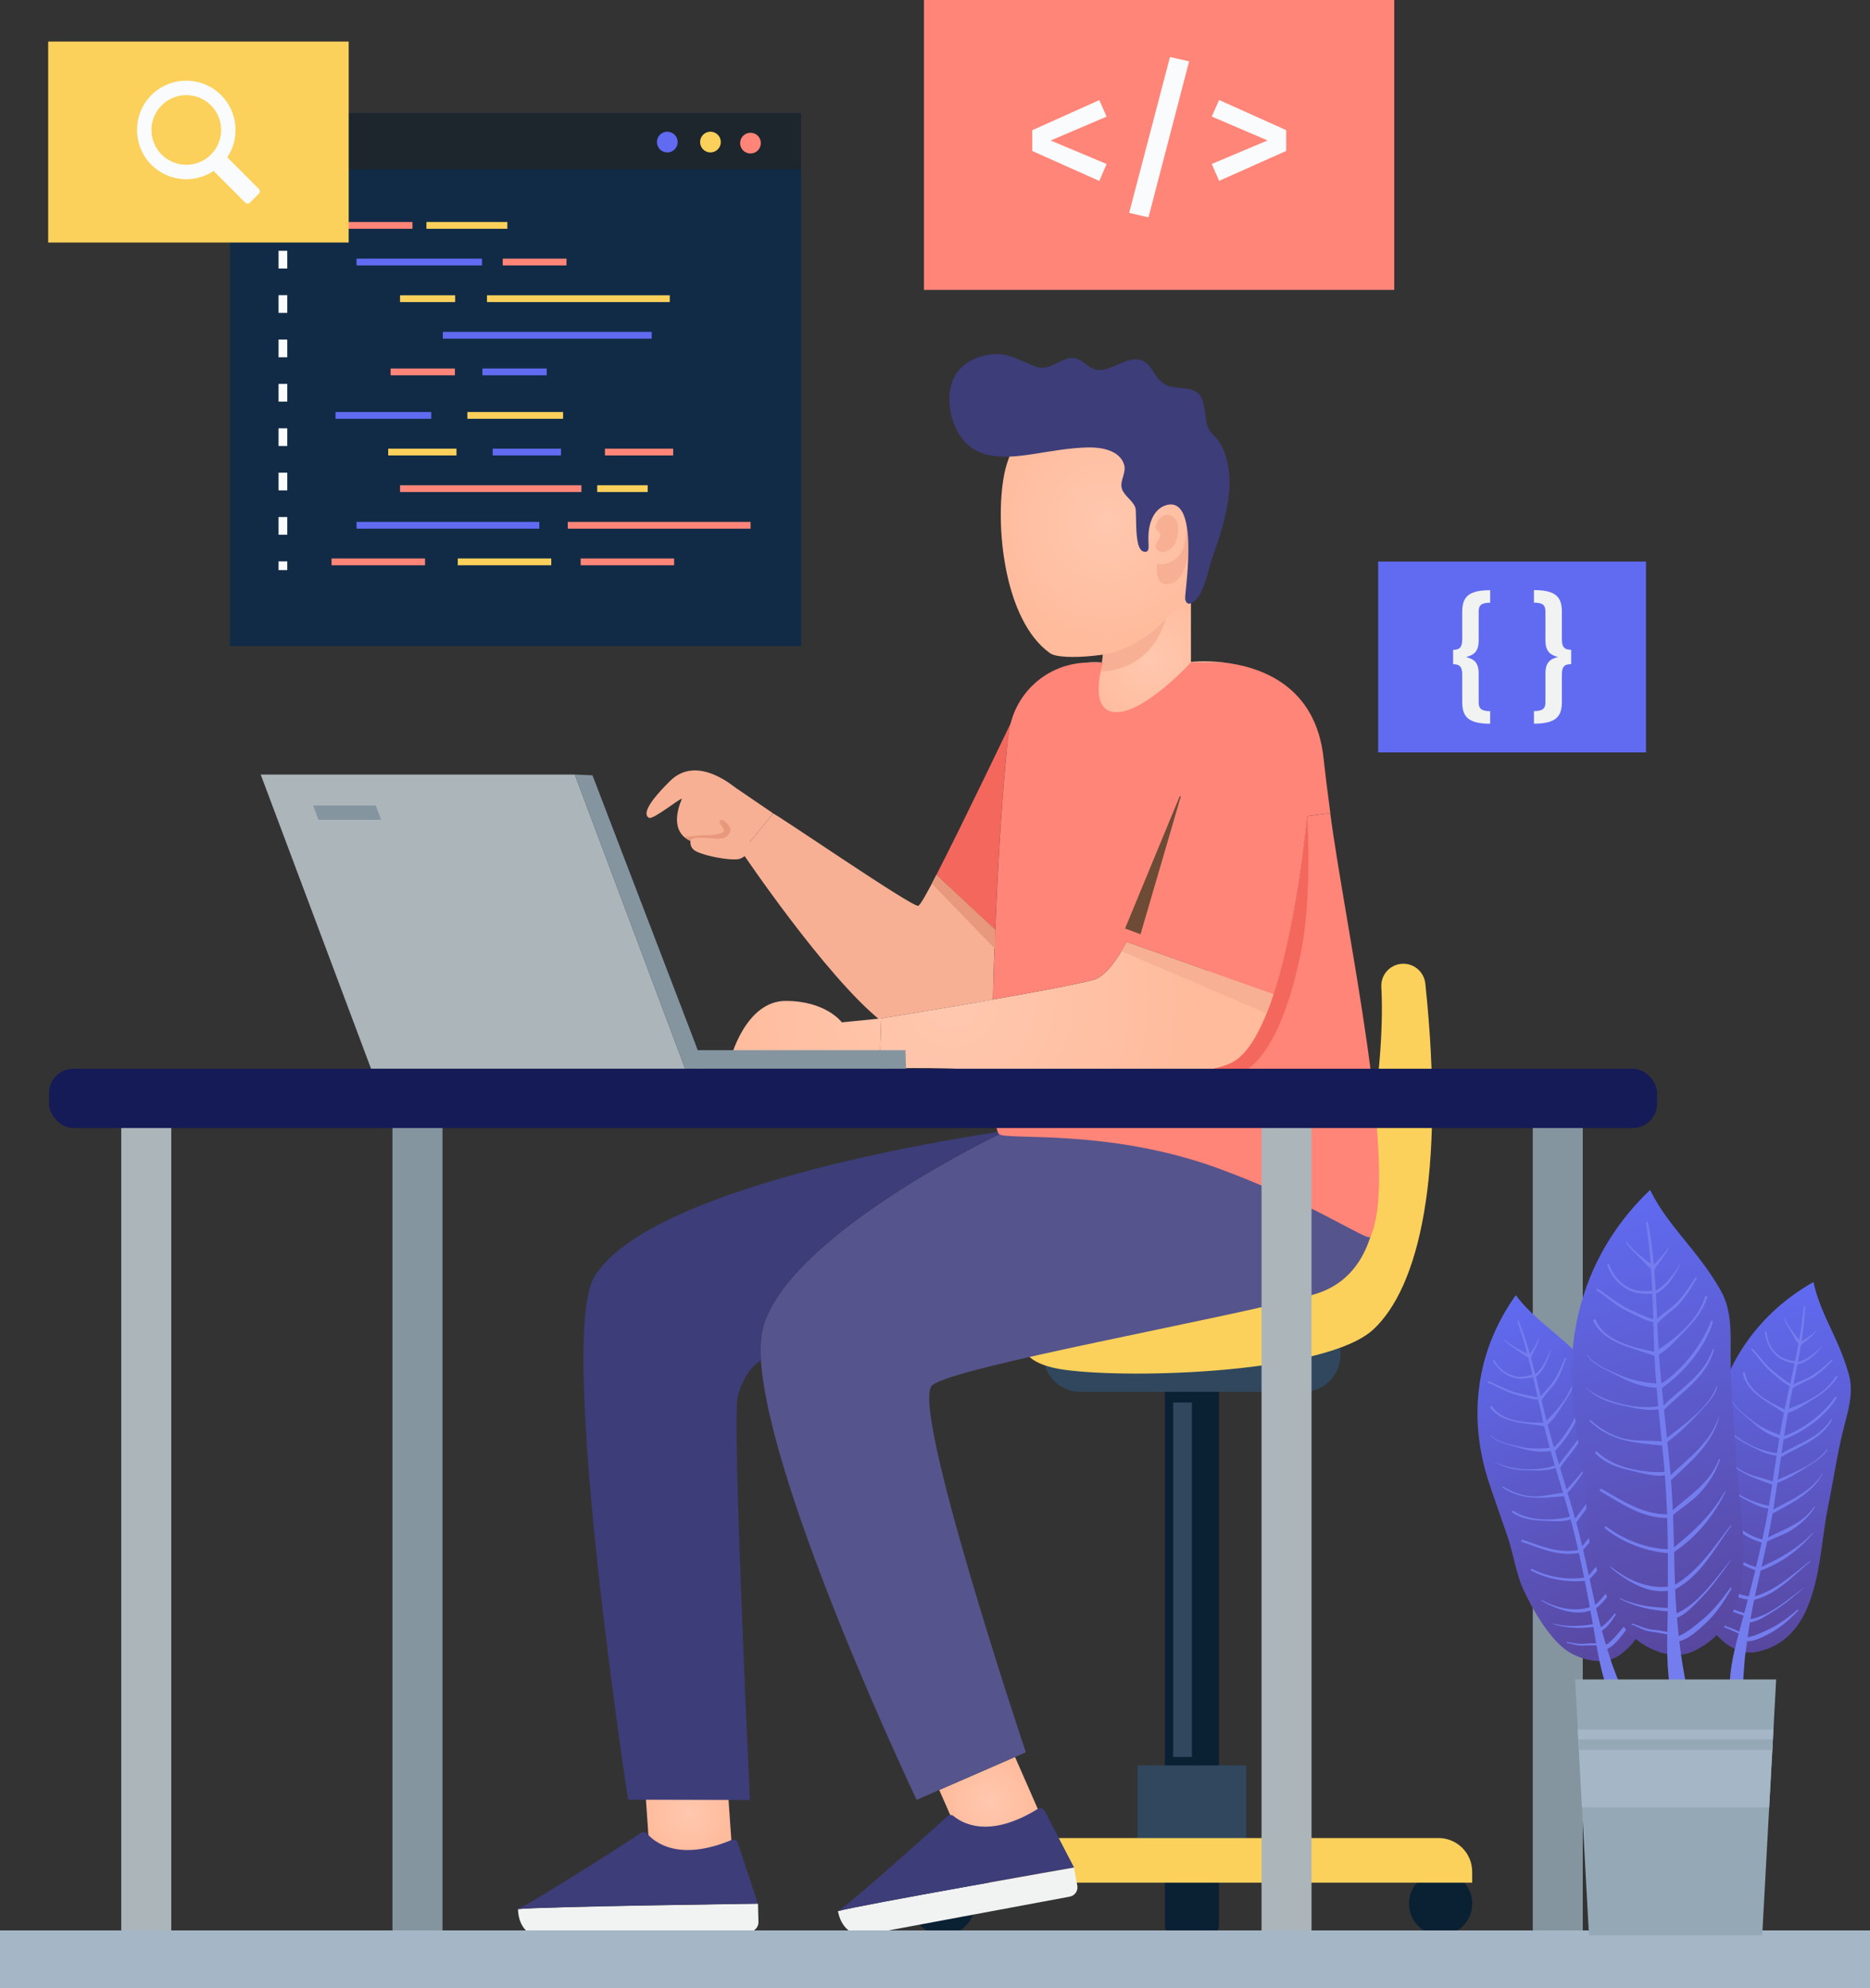 <?xml version="1.0" encoding="UTF-8"?>
<svg xmlns="http://www.w3.org/2000/svg" xmlns:xlink="http://www.w3.org/1999/xlink" viewBox="0 0 319.41 339.62">
  <rect x="0" y="0" width="319.41" height="339.62" fill="#333333" stroke="none"/>
  <defs>
    <style>
      .cls-1 {
        fill: url(#linear-gradient-2);
      }

      .cls-2 {
        fill: #0a2033;
      }

      .cls-3 {
        fill: #141b56;
      }

      .cls-4 {
        fill: #fbd15b;
      }

      .cls-5 {
        fill: #6d4b35;
      }

      .cls-5, .cls-6 {
        mix-blend-mode: screen;
      }

      .cls-7 {
        fill: #a5b7c6;
      }

      .cls-8 {
        fill: #30475e;
      }

      .cls-9 {
        fill: url(#radial-gradient-5);
      }

      .cls-10 {
        fill: url(#radial-gradient-4);
      }

      .cls-11 {
        isolation: isolate;
      }

      .cls-12 {
        fill: #56548c;
      }

      .cls-13 {
        fill: #ff8578;
      }

      .cls-14 {
        fill: #8495a0;
      }

      .cls-15 {
        fill: url(#radial-gradient-6);
      }

      .cls-16 {
        fill: #f9fbfc;
      }

      .cls-17 {
        fill: url(#radial-gradient);
      }

      .cls-18 {
        fill: #3d3d7a;
      }

      .cls-19 {
        fill: #95a8b5;
      }

      .cls-20 {
        fill: #747ded;
      }

      .cls-21 {
        fill: #f4675d;
      }

      .cls-22 {
        fill: #f1f2f2;
      }

      .cls-23 {
        fill: url(#radial-gradient-2);
      }

      .cls-24 {
        fill: #606bf1;
      }

      .cls-25 {
        fill: url(#radial-gradient-3);
      }

      .cls-26 {
        fill: #f7b094;
      }

      .cls-27 {
        fill: #e8987c;
      }

      .cls-28 {
        fill: #1d262d;
      }

      .cls-29 {
        fill: url(#linear-gradient-3);
      }

      .cls-30 {
        fill: #abb5ba;
      }

      .cls-31 {
        fill: url(#linear-gradient);
      }

      .cls-32 {
        fill: #112b46;
      }
    </style>
    <radialGradient id="radial-gradient" cx="196.57" cy="112.6" fx="196.57" fy="112.6" r="12.93" gradientUnits="userSpaceOnUse">
      <stop offset="0" stop-color="#ffc8af"/>
      <stop offset="1" stop-color="#ffbb9c"/>
    </radialGradient>
    <radialGradient id="radial-gradient-2" cx="197.1" cy="102.3" fx="197.1" fy="102.3" r="20.38" gradientTransform="translate(-25.13 30.69) rotate(-12.15)" xlink:href="#radial-gradient"/>
    <radialGradient id="radial-gradient-3" cx="169.01" cy="307.77" fx="169.01" fy="307.77" r="8.13" xlink:href="#radial-gradient"/>
    <radialGradient id="radial-gradient-4" cx="117.55" cy="309.81" fx="117.55" fy="309.81" r="7.4" xlink:href="#radial-gradient"/>
    <radialGradient id="radial-gradient-5" cx="162.61" cy="170.92" fx="162.61" fy="170.92" r="41.44" xlink:href="#radial-gradient"/>
    <radialGradient id="radial-gradient-6" cx="162.61" cy="170.92" fx="162.61" fy="170.92" r="41.44" xlink:href="#radial-gradient"/>
    <linearGradient id="linear-gradient" x1="395.17" y1="51.73" x2="355.83" y2="101.32" gradientTransform="translate(-38.81 424.07) rotate(-38.43)" gradientUnits="userSpaceOnUse">
      <stop offset="0" stop-color="#606bf1"/>
      <stop offset="1" stop-color="#58479f"/>
    </linearGradient>
    <linearGradient id="linear-gradient-2" x1="477.39" y1="-45.36" x2="438.06" y2="4.23" gradientTransform="translate(79.44 671.29) rotate(-63.39)" xlink:href="#linear-gradient"/>
    <linearGradient id="linear-gradient-3" x1="446.89" y1="-15.26" x2="398.21" y2="46.11" gradientTransform="translate(14.37 569.67) rotate(-52.61)" xlink:href="#linear-gradient"/>
  </defs>
  <g class="cls-11">
    <g id="OBJECTS">
      <g>
        <g>
          <rect class="cls-32" x="39.28" y="19.34" width="97.55" height="91.05"/>
          <g class="cls-6">
            <rect class="cls-28" x="39.28" y="19.34" width="97.55" height="9.63"/>
          </g>
          <g>
            <path class="cls-24" d="M115.75,24.27c0,.97-.79,1.77-1.77,1.77s-1.77-.79-1.77-1.77,.79-1.77,1.77-1.77,1.77,.79,1.77,1.77Z"/>
            <path class="cls-4" d="M123.12,24.27c0,.97-.79,1.77-1.77,1.77s-1.77-.79-1.77-1.77,.79-1.77,1.77-1.77,1.77,.79,1.77,1.77Z"/>
            <path class="cls-13" d="M129.96,24.45c0,.97-.79,1.77-1.77,1.77s-1.77-.79-1.77-1.77,.79-1.77,1.77-1.77,1.77,.79,1.77,1.77Z"/>
          </g>
          <g>
            <g>
              <rect class="cls-13" x="56.63" y="37.92" width="13.82" height="1.16"/>
              <rect class="cls-4" x="72.84" y="37.92" width="13.82" height="1.16"/>
              <rect class="cls-24" x="60.9" y="44.18" width="21.43" height="1.16"/>
              <rect class="cls-13" x="85.87" y="44.18" width="10.89" height="1.16"/>
              <rect class="cls-4" x="68.33" y="50.44" width="9.41" height="1.16"/>
              <rect class="cls-4" x="83.18" y="50.44" width="31.22" height="1.16"/>
              <rect class="cls-24" x="75.64" y="56.69" width="35.68" height="1.16"/>
              <rect class="cls-13" x="66.72" y="62.95" width="10.98" height="1.16"/>
              <rect class="cls-24" x="82.4" y="62.95" width="10.98" height="1.16"/>
            </g>
            <g>
              <rect class="cls-13" x="56.63" y="95.4" width="15.97" height="1.16"/>
              <rect class="cls-4" x="78.19" y="95.4" width="15.97" height="1.16"/>
              <rect class="cls-13" x="99.18" y="95.4" width="15.97" height="1.16"/>
              <rect class="cls-24" x="60.9" y="89.15" width="31.22" height="1.16"/>
              <rect class="cls-13" x="96.98" y="89.15" width="31.22" height="1.16"/>
              <rect class="cls-13" x="68.33" y="82.89" width="30.98" height="1.16"/>
              <rect class="cls-4" x="102.01" y="82.89" width="8.62" height="1.16"/>
              <rect class="cls-4" x="66.31" y="76.64" width="11.66" height="1.16"/>
              <rect class="cls-24" x="84.16" y="76.64" width="11.66" height="1.16"/>
              <rect class="cls-13" x="103.33" y="76.64" width="11.66" height="1.16"/>
              <rect class="cls-4" x="79.83" y="70.38" width="16.35" height="1.16"/>
              <rect class="cls-24" x="57.31" y="70.38" width="16.35" height="1.16"/>
            </g>
          </g>
          <g>
            <rect class="cls-16" x="47.58" y="36.81" width="1.49" height="1.49"/>
            <path class="cls-16" d="M49.07,91.35h-1.49v-3.03h1.49v3.03Zm0-7.58h-1.49v-3.03h1.49v3.03Zm0-7.58h-1.49v-3.03h1.49v3.03Zm0-7.58h-1.49v-3.03h1.49v3.03Zm0-7.58h-1.49v-3.03h1.49v3.03Zm0-7.58h-1.49v-3.03h1.49v3.03Zm0-7.58h-1.49v-3.03h1.49v3.03Z"/>
            <rect class="cls-16" x="47.58" y="95.9" width="1.49" height="1.49"/>
          </g>
        </g>
        <g>
          <rect class="cls-13" x="157.82" width="80.33" height="49.52"/>
          <g>
            <path class="cls-16" d="M189.02,19.92l-9.56,4.08,9.56,4.02-1.25,2.89-11.46-5.12v-3.54l11.46-5.15,1.25,2.83Z"/>
            <path class="cls-16" d="M203.11,10.48l-6.94,26.65-3.3-.77,6.97-26.62,3.27,.74Z"/>
            <path class="cls-16" d="M219.69,22.24v3.54l-11.46,5.12-1.25-2.89,9.53-4.02-9.53-4.08,1.25-2.83,11.46,5.15Z"/>
          </g>
        </g>
        <g>
          <rect class="cls-24" x="235.4" y="95.93" width="45.75" height="32.6"/>
          <g>
            <path class="cls-22" d="M254.53,102.96c-1.47,0-1.96,.4-1.96,1.5v4.91c0,1.92-.79,2.5-2.13,2.87,1.33,.35,2.13,.93,2.13,2.83v4.91c0,1.1,.51,1.5,1.96,1.5v2.15c-3.71,0-4.77-1.19-4.77-3.67v-4.65c0-1.33-.35-1.85-1.56-1.85v-2.45c1.21,0,1.56-.54,1.56-1.87v-4.65c0-2.5,1.05-3.67,4.77-3.67v2.15Z"/>
            <path class="cls-22" d="M266.78,104.48v4.65c0,1.33,.35,1.87,1.59,1.87v2.45c-1.24,0-1.59,.51-1.59,1.85v4.65c0,2.48-1.05,3.67-4.77,3.67v-2.15c1.45,0,1.96-.4,1.96-1.5v-4.91c0-1.89,.79-2.48,2.13-2.83-1.33-.37-2.13-.96-2.13-2.87v-4.91c0-1.1-.49-1.5-1.96-1.5v-2.15c3.71,0,4.77,1.17,4.77,3.67Z"/>
          </g>
        </g>
        <g>
          <rect class="cls-4" x="8.23" y="7.1" width="51.33" height="34.33"/>
          <path class="cls-16" d="M25.22,16.96c-2.45,3.07-2.41,7.55,.08,10.58,2.84,3.44,7.7,4,11.19,1.67l5.39,5.39c.23,.23,.6,.23,.82,0l1.51-1.51c.23-.23,.23-.6,0-.82l-5.39-5.39c2.18-3.27,1.83-7.74-1.05-10.63-3.51-3.51-9.37-3.27-12.56,.72Zm10.81,9.45c-2.32,2.32-6.1,2.32-8.42,0-2.32-2.32-2.32-6.1,0-8.42,2.32-2.32,6.1-2.32,8.42,0,2.32,2.32,2.32,6.1,0,8.42Z"/>
        </g>
        <g>
          <g>
            <path class="cls-17" d="M208.87,113.15c-.11,1.13-1.66,12.97-13.84,12.97-12.78,0-10.64-12.65-10.64-12.65l-.02-.08c1.25-.26,2.59-.35,4.01-.19v-5.99l14.51-8.12h.53v13.98s2.3-.27,5.45,.08Z"/>
            <g>
              <path class="cls-23" d="M201.83,72.34c2.06,2.09,3.61,4.79,4.36,8.08,1.39,6.15,.08,12.65-1.7,18.57-.3,1.01-.65,2.04-1.28,2.89-.45,.61-1.02,1.11-1.59,1.61-2.58,2.25-5.16,4.5-7.74,6.75-1.75,1.53-12.49,2.8-14.54,1.33-7.9-5.65-9.42-22.02-7.84-30.39,2.62-13.88,20.47-18.85,30.32-8.85Z"/>
              <path class="cls-26" d="M197.39,90.11c.11-1.34,1.48-2.8,2.86-1.93,1.43,.9,1.09,3.27,.5,4.58-.46,1.02-2.02,2.15-3.07,1.19-.88-.8,.49-1.74,.53-2.47,.04-.66-1.27-1.13-.73-1.83"/>
              <path class="cls-26" d="M197.64,96.29c1.44,.43,3.88-.67,4.5-2.67,.62-2.01,.55-4.3,.55-4.3,0,0,.73,1.82,.35,4.74s-1.4,5.7-3.69,5.74c-2.29,.04-1.71-3.51-1.71-3.51Z"/>
              <path class="cls-18" d="M195.88,94.21s-.1,.04-.16,.05c-.89,.12-1.25-.95-1.38-1.63-.31-1.58-.26-3.17-.32-4.77-.01-.4,.02-.9-.14-1.27-.5-1.15-1.84-1.89-2.24-3.08-.47-1.38,.86-2.75,.33-4.26-.81-2.31-3.78-2.84-5.93-2.82-3.22,.04-6.36,.64-9.54,1.13-3.35,.52-7.64,1.01-10.6-1.11-3.56-2.56-5.05-9.22-2.39-12.87,1.45-1.99,4.2-3.05,6.61-3.1,2.55-.06,4.71,1.46,7.05,2.23,1.87,.61,3.67-1.17,5.41-1.52,2.19-.44,3.12,1.95,5.06,2.02,1.88,.06,3.73-1.41,5.56-1.74,3.65-.67,3.44,3,5.88,4.25,1.52,.78,3.49,.31,5.03,1.1,1.17,.6,1.33,1.66,1.59,2.85,.22,1.03,.23,2.23,.57,3.21,.31,.88,1.05,1.44,1.63,2.13,.63,.75,1.04,1.64,1.36,2.58,.71,2.1,.87,4.36,.67,6.56-.33,3.69-1.51,7.32-2.74,10.79-.8,2.25-1.1,4.6-2.32,6.73-.33,.57-1.8,2.25-2.34,1-.12-.27-.1-.57-.08-.86,.16-2.32,2.32-17.29-3.34-15.49-1.19,.38-1.99,1.37-2.43,2.5-.53,1.35-.57,2.71-.5,4.14,0,.2,.02,.41,0,.61-.01,.26-.08,.53-.3,.64Z"/>
            </g>
          </g>
          <path class="cls-26" d="M188.39,111.82c6.45-1.04,10.7-6.13,10.7-6.13,0,0-1.74,8.58-11.09,9.04l.39-2.91Z"/>
          <g>
            <path class="cls-2" d="M200.6,228.8h5.97c.9,0,1.63,.73,1.63,1.63v88.53h-9.23v-88.53c0-.9,.73-1.63,1.63-1.63Z" transform="translate(407.17 547.74) rotate(180)"/>
            <path class="cls-8" d="M184.53,230.06h38.11c3.48,0,6.31,2.83,6.31,6.31v1.39h-50.74v-1.39c0-3.48,2.83-6.31,6.31-6.31Z" transform="translate(407.17 467.82) rotate(180)"/>
            <g>
              <path class="cls-2" d="M200.6,308.45h5.97c.9,0,1.63,.73,1.63,1.63v20.51h-9.23v-20.51c0-.9,.73-1.63,1.63-1.63Z" transform="translate(407.17 639.04) rotate(180)"/>
              <path class="cls-2" d="M155.71,325.19c0,2.98,2.42,5.4,5.4,5.4s5.4-2.42,5.4-5.4-2.42-5.4-5.4-5.4-5.4,2.42-5.4,5.4Z"/>
              <path class="cls-2" d="M240.67,325.19c0,2.98,2.42,5.4,5.4,5.4s5.4-2.42,5.4-5.4-2.42-5.4-5.4-5.4-5.4,2.42-5.4,5.4Z"/>
              <rect class="cls-8" x="194.3" y="301.58" width="18.56" height="16.22" transform="translate(407.17 619.37) rotate(180)"/>
              <path class="cls-4" d="M155.71,313.98h95.76v1.88c0,3.17-2.58,5.75-5.75,5.75h-84.26c-3.17,0-5.75-2.58-5.75-5.75v-1.88h0Z" transform="translate(407.17 635.59) rotate(180)"/>
            </g>
            <rect class="cls-8" x="200.38" y="239.58" width="3.2" height="60.55"/>
          </g>
          <path class="cls-4" d="M239.83,164.63c-2.21-.07-4.01,1.76-3.89,3.97,.63,10.99-1.7,37.8-11.93,46.95-12.52,11.18-47.99,9.66-47.99,9.66,0,0-5.86,7.19,5.86,8.79,11.72,1.6,44.74,.53,52.72-6.92,7.73-7.22,12.32-26.13,8.86-59.04-.2-1.89-1.74-3.35-3.64-3.41h0Z"/>
          <g>
            <polygon class="cls-25" points="173.37 300.13 177.59 309.75 164.67 315.42 160.43 305.77 173.37 300.13"/>
            <path class="cls-12" d="M234.33,193.22c-.8,1.6-58.23,.03-63.65,.53,0,0-35.15,16.78-40.2,32.48-.51,1.58-.65,3.67-.5,6.17,1.41,22.11,26.59,75.06,26.59,75.06l3.87-1.69,12.94-5.64,1.84-.8s-19.97-59.51-15.98-62.71,49.26-11.18,64.96-15.43c15.72-4.27,10.13-27.96,10.13-27.96Z"/>
            <polygon class="cls-10" points="124.1 302.6 125.11 317.05 111 317.05 109.99 302.57 124.1 302.6"/>
            <path class="cls-18" d="M170.39,193.26l-.51,.22s-58.84,8.26-68.43,24.76c-6.23,10.74,5.83,89.19,5.83,89.19l20.82,.05s-3.11-65.35-2.08-68.99c1.17-4.15,3.16-5.66,3.96-6.09-.16-2.49-.02-4.59,.5-6.17,5.05-15.71,40.2-32.48,40.2-32.48-.11-.08-.21-.26-.29-.5Z"/>
            <path class="cls-13" d="M227.22,138.89l-3.95,.54s-.96,10.64-3.31,21.28l-49.16,18.66-.67,3.56c-.21-.02-.42-.03-.61-.05,.02,.73,.02,1.45,.05,2.12,.11,4.11,.38,7.06,.81,8.24,.08,.24,.18,.42,.29,.5,1.34,1.09,18.72-1.02,37.52,5.88,16.3,5.99,25.44,12.52,25.86,11.65,5.12-10.65-4.2-52.45-6.84-72.39Z"/>
            <path class="cls-21" d="M222.09,163.27c-1.31,6.3-4.7,18.82-11.34,20.5-8.68,2.2-25.45,2.09-41.17,1.25-.03-.67-.03-1.39-.05-2.12,.19,.02,.4,.03,.61,.05l.67-3.56,49.16-18.66c2.35-10.64,3.31-21.28,3.31-21.28,0,0,0,.06,.02,.18,.1,1.65,.77,14.36-1.2,23.66Z"/>
            <path class="cls-21" d="M172.81,123.18c-.88,1.6-2.14,18.69-2.83,35.66l-10.05-9.38c4.27-8.26,12.88-26.28,12.88-26.28Z"/>
            <path class="cls-26" d="M166.79,171.24c-8.48,1.47-16.28,2.73-16.28,2.73l-.02,.42c-9.44-7.54-23.81-28.9-23.81-28.9,0,0,4.3-5.16,5.37-6.52,.16-.21,23.58,15.91,24.78,15.77,.3-.03,1.5-2.14,3.1-5.27l10.05,9.38c-.16,4.04-.29,8.07-.37,11.89-.94,.18-1.89,.34-2.83,.51Z"/>
            <path class="cls-9" d="M150.51,173.97l-.21,7h-25.56s2.54-9.99,9.46-9.99,9.59,3.66,9.59,3.66l6.73-.67Z"/>
            <path class="cls-26" d="M131.86,138.81l.19,.16c-1.07,1.36-5.37,6.52-5.37,6.52l-2.67-1.89s-2.94,1.79-6.36-.08c-3.56-1.93-1.36-6.55-1.17-7.1-.69,.19-4.96,3.65-5.63,3.28-.67-.37-1.17-1.58,3.61-6.3,4.76-4.71,11.25,1.34,11.44,1.34l5.96,4.06Z"/>
            <path class="cls-26" d="M118.22,142.72s-1.03,1.93,.8,2.77c1.83,.84,5.39,1.44,6.92,1.3s2.75-2.29,2.75-2.29l-4.63-4.35h-3.71l-2.13,2.57Z"/>
            <path class="cls-27" d="M117.94,143.66c.27-.95,2.91-.44,4.54-.4,1.2,.03,1.86-.29,2.23-1.2,.37-.92-1.37-2.37-1.72-1.92-.34,.46,.63,1.1,.66,1.71,.03,.61-1.72,.81-3.06,.81s-3.66,.35-3.66,.35l1.02,.65Z"/>
          </g>
          <path class="cls-15" d="M217.47,169.79l-25.04-8.87c-1.82,3.4-3.77,5.96-5.7,6.47-2.92,.77-9.99,2.09-17.11,3.34-.94,.18-1.89,.34-2.83,.51-8.48,1.47-16.28,2.73-16.28,2.73l-.02,.42v.27l-.19,6.31v1.6s8.5-.43,19.22,.32c15,1.07,34.35,1.71,40.76-1.31,3-1.42,5.4-6.09,7.29-11.84-.03,.02-.06,.03-.1,.05Z"/>
          <polygon class="cls-26" points="192.43 160.92 217.47 169.79 216.34 173.13 191.56 162.5 192.43 160.92"/>
          <path class="cls-13" d="M192.43,160.92c-1.82,3.4-3.77,5.96-5.7,6.47-2.92,.77-9.99,2.09-17.11,3.34,.08-3.82,.21-7.84,.37-11.89,.69-16.97,1.95-34.06,2.83-35.66,1.44-2.67,5.37-8.47,11.57-9.79l.02,.08s-2.14,12.65,10.64,12.65,13.72-11.84,13.84-12.97c6.26,.7,15.87,3.83,17.19,16.42,.27,2.49,.66,5.69,1.15,9.31l-3.95,.54s-1.6,17.73-5.7,30.31c-.03,.02-.06,.03-.1,.05l-25.04-8.87Z"/>
          <polygon class="cls-5" points="192.17 158.61 202.17 134.41 194.81 159.59 192.17 158.61"/>
          <path class="cls-13" d="M208.87,113.15h-5.45s-7.75,8.51-12.74,8.51-2.3-8.47-2.3-8.47h-2.43c-6.99,0-12.86,5.25-13.65,12.19-.09,.8-.17,1.55-.24,2.23-.53,5.15,20.33,8.9,20.33,8.9l10.74-.6,6.52-12.73,1.3-5.21-2.08-4.82Z"/>
          <g>
            <path class="cls-22" d="M143.13,326.49c.49,2.6,2.29,4.45,4.89,3.97l34.7-6.47c.88-.16,1.46-1.01,1.29-1.89l-.57-3.08s-36.5,6.39-40.33,7.45l.02,.02Z"/>
            <path class="cls-18" d="M153.46,317.75c.36-.31,.71-.63,1.07-.94,.7-.62,1.38-1.23,2.04-1.82,.35-.31,.7-.62,1.02-.92,.63-.57,1.23-1.1,1.77-1.58,.38-.35,.74-.68,1.07-.97,.59-.53,1.08-.97,1.42-1.27,.29-.26,.73-.28,1.03-.02,1.43,1.2,6.04,3.94,14.39-1.23,.4-.25,.92-.12,1.14,.3l5.05,9.71s-36.5,6.39-40.33,7.45c1.26-.79,5.92-4.82,10.34-8.72Z"/>
          </g>
          <g>
            <path class="cls-22" d="M88.48,326.15c.06,2.65,1.55,4.76,4.2,4.7l35.29-.86c.89-.02,1.6-.76,1.58-1.66l-.08-3.13s-37.05,.49-41,.93v.02Z"/>
            <path class="cls-18" d="M100.06,319.17c.41-.25,.8-.5,1.21-.76,.79-.5,1.56-.99,2.3-1.47,.39-.25,.79-.5,1.15-.74,.72-.46,1.39-.89,1.99-1.28,.44-.28,.84-.55,1.21-.79,.67-.43,1.22-.78,1.6-1.03,.33-.21,.76-.16,1.02,.14,1.22,1.41,5.33,4.85,14.4,1.08,.43-.18,.93,.03,1.07,.47l3.44,10.39s-37.05,.49-41,.93c1.37-.58,6.61-3.81,11.6-6.96Z"/>
          </g>
          <g>
            <polygon class="cls-30" points="63.38 182.57 44.53 132.31 98.18 132.31 117.03 182.57 63.38 182.57"/>
            <polygon class="cls-14" points="120.35 182.57 117.03 182.57 98.18 132.31 101.2 132.44 118.63 177.94 120.35 182.57"/>
            <path class="cls-14" d="M119.31,182.57h35.45l-.1-3.17h-36.08"/>
          </g>
          <g>
            <rect class="cls-14" x="261.81" y="192.16" width="8.54" height="140.23"/>
            <rect class="cls-30" x="215.48" y="192.16" width="8.54" height="140.23"/>
            <rect class="cls-14" x="67.04" y="192.16" width="8.54" height="140.23"/>
            <rect class="cls-30" x="20.71" y="192.16" width="8.54" height="140.23"/>
            <rect class="cls-3" x="8.38" y="182.57" width="274.66" height="10.12" rx="4.15" ry="4.15"/>
          </g>
          <polygon class="cls-14" points="53.49 137.59 54.41 140.04 65.1 140.04 64.18 137.59 53.49 137.59"/>
          <polygon class="cls-27" points="159.94 149.46 159.17 150.95 169.99 162.12 169.99 158.84 159.94 149.46"/>
        </g>
      </g>
      <rect class="cls-7" y="329.76" width="319.41" height="9.86"/>
      <g>
        <g>
          <path class="cls-31" d="M312.23,257.44c-1.72,8.33-1.2,22.51-12.21,24.75-2.97,.6-5.83-1.45-7.55-3.81-2.26-3.08-2.8-9.61-2.76-13.34,.03-2.96,1.04-6.26,1.36-9.24,.35-3.22,.64-6.45,1.01-9.67,1.35-11.61,7.42-21.34,17.68-27.13,.79,3.81,2.6,7.04,4.2,10.69,.73,1.67,1.38,3.43,1.86,5.18,.84,3.1-.18,6.22-.93,9.19-1.11,4.38-1.74,8.95-2.66,13.38Z"/>
          <path class="cls-20" d="M298.15,282.47c.08-.7,.16-1.4,.26-2.09,1.32,0,2.69-.75,3.79-1.32,1.92-.99,3.47-2.42,4.97-3.94,.08-.08-.06-.21-.14-.14-1.5,1.26-3.06,2.48-4.84,3.31-1,.46-2.45,1.22-3.68,1.37,.12-.83,.24-1.67,.38-2.5,1.37-.17,2.63-1.07,3.79-1.76,1.97-1.17,3.67-2.68,5.43-4.14,.02-.02,0-.05-.02-.03-2.69,1.95-5.69,4.73-9.09,5.34,.18-1.04,.37-2.08,.59-3.11,.01-.05,.02-.11,.03-.16,3.94-1,6.6-4.08,9.62-6.58,.05-.04,0-.12-.06-.08-2.97,2.31-5.76,4.94-9.43,6.06,.32-1.47,.65-2.94,.98-4.41,3.56-1.31,6.41-3.4,8.9-6.31,.04-.05-.03-.12-.07-.07-2.58,2.68-5.41,4.22-8.68,5.75,.33-1.45,.66-2.91,.97-4.36,1.54-.76,3.16-1.22,4.59-2.22,1.4-.98,2.66-2.16,3.57-3.62,.05-.08-.07-.15-.12-.08-1.99,2.87-5,3.76-7.9,5.26,.28-1.36,.55-2.72,.78-4.09,3.24-1.78,6.75-3.43,8.59-6.85,.02-.03-.03-.07-.05-.03-1.94,3.14-5.34,4.49-8.42,6.2,.04-.24,.08-.49,.12-.73,.2-1.27,.38-2.54,.57-3.82,1.86-.74,3.63-1.8,5.31-2.89,1.19-.77,2.46-1.54,3.23-2.75,.05-.08-.06-.15-.12-.08-1.74,2.49-5.54,3.92-8.35,5.17,.18-1.29,.36-2.57,.55-3.86,3.12-1.89,6.78-2.93,8.7-6.33,.06-.1-.09-.19-.15-.1-1.99,3.1-5.48,4.06-8.46,5.82,.11-.8,.23-1.59,.35-2.39,3.36-1.24,7.28-4.05,9.05-7.09,.1-.17-.14-.32-.25-.16-1.81,2.67-5.44,5.57-8.7,6.63,.2-1.29,.41-2.58,.64-3.86,.02-.04,.04-.07,.05-.11,1.51-.44,3-1.51,4.31-2.31,1.57-.97,3.07-2.1,4.05-3.69,.11-.18-.18-.34-.28-.16-1.49,2.67-5.04,4.45-7.98,5.47,.09-.47,.17-.94,.26-1.4,.14-.7,.28-1.4,.42-2.1,1.2-.83,2.73-1.23,3.94-2.1,1.05-.76,1.97-1.68,2.86-2.61,.09-.09-.04-.24-.14-.15-1.22,1.15-2.47,2.24-3.95,3.04-.83,.44-1.77,.7-2.58,1.18,.23-1.14,.47-2.29,.69-3.43,.01,0,.03,0,.04,0,.01,0,.03,0,.04,0,.08,.02,.15-.01,.2-.06,1.63-.41,2.89-1.82,3.98-3.02,.03-.03-.01-.07-.04-.04-1.15,1.07-2.46,2.25-4.01,2.7,0,0,0,0-.02,0-.04,0-.08-.01-.12-.02,.18-.93,.35-1.86,.5-2.8,.12-.02,.22-.12,.19-.24,.87-.58,1.65-1.32,2.39-2.05,.06-.05-.02-.14-.08-.09-.77,.66-1.53,1.21-2.39,1.69,.31-1.93,.54-3.87,.65-5.84,.01-.18-.26-.18-.28,0-.17,1.89-.45,3.76-.77,5.62-.9-1.18-1.91-2.4-2.46-3.76-.03-.07-.14-.04-.12,.03,.27,.84,.73,1.58,1.19,2.32,.41,.67,.74,1.45,1.27,2.04-.18,1-.38,2-.58,2.99-1.1-.18-2.1-.38-3.01-1.18-1.11-.97-1.74-2.29-1.85-3.76-.01-.18-.3-.18-.28,0,.12,1.36,.67,2.64,1.6,3.66,.98,1.07,2.13,1.41,3.45,1.68-.24,1.15-.49,2.3-.74,3.44-1-.6-1.92-1.38-2.82-2.09-1.45-1.15-2.3-2.54-3.56-3.84-.13-.13-.33,.06-.21,.19,1.18,1.25,1.97,2.61,3.32,3.73,.96,.81,2.03,1.83,3.18,2.42-.01,.06-.03,.12-.04,.18-.01,.01-.03,.02-.04,.03-.09,.09-.08,.19-.03,.26-.24,1.1-.48,2.2-.72,3.3-.01,.07-.03,.14-.04,.21-2.56-1.17-6.39-3.21-6.73-6.18-.03-.28-.45-.2-.39,.09,.76,3.36,4.45,4.85,7,6.69-.25,1.25-.48,2.49-.69,3.75-1.65-.57-3.23-1.27-4.62-2.38-1.26-1-3.05-2.22-3.62-3.77-.02-.05-.09-.02-.07,.03,.53,1.55,2.13,2.61,3.3,3.67,1.48,1.34,3,2.48,4.9,3.01-.01,.05-.02,.11,0,.17-.13,.79-.26,1.59-.38,2.38-3.11-.24-7.46-2.6-9.05-4.95,0-.01-.02,0-.02,.01,1.08,1.8,2.72,2.85,4.57,3.76,1.38,.68,2.87,1.48,4.43,1.6-.22,1.47-.44,2.95-.66,4.42-1.35-.5-2.78-.74-4.12-1.28-1.99-.79-3.5-2.22-4.67-3.98-.07-.11-.25-.02-.18,.09,2.15,3.42,5.25,4.43,8.88,5.71-.18,1.21-.37,2.42-.57,3.62-2.97-.57-6.81-2.38-8.32-4.96-.11-.19-.41-.03-.3,.16,.95,1.65,2.59,2.7,4.25,3.54,1.2,.61,2.86,1.61,4.29,1.72,0,.04-.01,.08-.02,.12-.29,1.74-.64,3.46-1.01,5.18-3.32-.83-5.46-3.29-7.88-5.59-.17-.16-.43,.08-.26,.25,2.46,2.42,4.62,4.96,8.03,5.85-.31,1.4-.63,2.8-.97,4.19-2.83-.79-5.62-2.8-7.45-5.1-.13-.16-.36,.06-.23,.22,1.9,2.5,4.64,4.39,7.56,5.42-.37,1.49-.75,2.99-1.13,4.48-2.9-.44-5.14-2.26-6.93-4.56-.04-.05-.14,.02-.1,.07,1.59,2.21,3.99,4.76,6.88,5.03-.12,.48-.25,.95-.37,1.43-.07,.29-.15,.58-.23,.87-2.19-.64-4.22-1.43-6.03-2.91-.05-.04-.11,.04-.06,.08,1.72,1.55,3.77,2.59,5.97,3.26-.24,.89-.5,1.82-.76,2.75-.54-.25-1.07-.53-1.66-.71-1.09-.33-1.79-1.02-2.74-1.59-.09-.05-.18,.07-.1,.13,.83,.54,1.42,1.24,2.37,1.6,.7,.26,1.37,.6,2.05,.9-1,3.72-1.88,7.67-1.4,11.24,.11,.79,1.43,1,1.64,.16,.63-2.59,.6-5.35,.89-8Z"/>
        </g>
        <g>
          <path class="cls-1" d="M277.38,255.06c1.96,8.27,8.41,20.91-.62,27.59-2.43,1.8-5.9,1.15-8.46-.26-3.35-1.84-6.59-7.53-8.13-10.93-1.22-2.69-1.7-6.11-2.66-8.95-1.04-3.07-2.15-6.12-3.17-9.2-3.67-11.1-2.28-22.47,4.57-32.06,2.33,3.12,5.33,5.28,8.32,7.92,1.36,1.2,2.7,2.52,3.87,3.91,2.07,2.45,2.47,5.72,3.04,8.72,.84,4.44,2.2,8.85,3.24,13.26Z"/>
          <path class="cls-20" d="M275.18,283.69c-.22-.67-.44-1.34-.65-2.01,1.19-.56,2.12-1.81,2.88-2.8,1.32-1.71,2.12-3.66,2.85-5.67,.04-.11-.14-.17-.19-.07-.83,1.78-1.72,3.54-2.99,5.05-.71,.84-1.71,2.14-2.76,2.79-.25-.8-.48-1.61-.71-2.42,1.17-.73,1.93-2.08,2.69-3.19,1.29-1.89,2.19-3.98,3.17-6.05,.01-.02-.02-.04-.04-.02-1.61,2.91-3.16,6.69-5.98,8.68-.28-1.02-.54-2.04-.78-3.07-.01-.05-.02-.11-.04-.16,3.15-2.56,4.26-6.49,5.94-10.02,.03-.06-.06-.11-.09-.05-1.72,3.34-3.14,6.91-5.99,9.47-.33-1.47-.65-2.94-.97-4.41,2.68-2.69,4.37-5.79,5.4-9.47,.02-.06-.07-.1-.09-.03-1.2,3.52-3.13,6.11-5.45,8.88-.31-1.46-.63-2.91-.97-4.36,1.08-1.34,2.35-2.44,3.22-3.94,.86-1.48,1.51-3.08,1.71-4.79,.01-.09-.12-.11-.14-.02-.6,3.44-2.95,5.52-4.94,8.11-.32-1.35-.65-2.7-1.02-4.04,2.18-2.98,4.67-5.96,4.89-9.83,0-.04-.05-.05-.06,0-.44,3.66-2.95,6.32-5.02,9.17-.07-.24-.13-.48-.2-.72-.36-1.24-.73-2.47-1.1-3.7,1.37-1.46,2.53-3.16,3.59-4.86,.75-1.2,1.58-2.43,1.77-3.86,.01-.09-.12-.11-.14-.02-.52,2.99-3.36,5.89-5.38,8.21-.38-1.24-.76-2.48-1.13-3.73,2.03-3.02,4.91-5.52,5.22-9.41,0-.12-.16-.14-.18-.02-.49,3.65-3.26,5.99-5.21,8.85-.23-.77-.46-1.54-.69-2.31,2.53-2.54,4.89-6.75,5.21-10.25,.02-.19-.27-.23-.3-.04-.51,3.18-2.59,7.35-5.09,9.68-.36-1.25-.72-2.51-1.05-3.77,0-.04,0-.08,0-.12,1.18-1.04,2.09-2.64,2.93-3.92,1.02-1.54,1.9-3.2,2.11-5.06,.02-.21-.3-.23-.32-.03-.23,3.05-2.69,6.17-4.92,8.33-.12-.46-.24-.92-.35-1.39-.17-.69-.34-1.39-.5-2.08,.74-1.26,1.96-2.26,2.68-3.57,.63-1.13,1.07-2.35,1.5-3.58,.04-.12-.14-.19-.19-.07-.62,1.55-1.29,3.08-2.3,4.42-.56,.75-1.31,1.38-1.84,2.16-.27-1.14-.54-2.27-.82-3.4,.01,0,.02-.02,.03-.03,.01,0,.03,0,.04-.01,.08-.02,.13-.08,.15-.14,1.31-1.06,1.85-2.87,2.34-4.42,.01-.04-.04-.06-.06-.02-.6,1.45-1.28,3.07-2.49,4.14,0,0-.01,0-.02,0-.04,.01-.08,.02-.11,.03-.23-.92-.47-1.84-.72-2.75,.1-.07,.15-.2,.07-.3,.54-.89,.94-1.9,1.3-2.87,.03-.07-.08-.12-.11-.05-.42,.92-.87,1.74-1.46,2.54-.54-1.88-1.14-3.74-1.87-5.57-.07-.17-.32-.05-.26,.11,.64,1.78,1.18,3.6,1.67,5.42-1.32-.69-2.74-1.37-3.81-2.37-.06-.05-.14,.02-.09,.08,.6,.65,1.33,1.12,2.06,1.6,.66,.43,1.28,1,2.01,1.32,.26,.98,.5,1.97,.73,2.96-1.07,.3-2.07,.54-3.22,.2-1.41-.41-2.54-1.34-3.26-2.63-.09-.16-.35-.04-.25,.12,.69,1.18,1.72,2.12,2.99,2.64,1.34,.55,2.53,.38,3.84,.07,.27,1.14,.53,2.29,.78,3.43-1.15-.12-2.32-.44-3.44-.71-1.8-.44-3.16-1.33-4.85-1.98-.17-.06-.28,.19-.11,.26,1.6,.64,2.89,1.53,4.58,1.99,1.22,.33,2.61,.8,3.91,.86,.01,.06,.03,.12,.04,.18,0,.02-.01,.03-.02,.05-.04,.12,0,.2,.09,.24,.24,1.1,.49,2.2,.74,3.29,.02,.07,.03,.14,.05,.2-2.82,.02-7.15-.21-8.71-2.76-.15-.24-.5,0-.32,.24,2.11,2.73,6.09,2.52,9.17,3.11,.3,1.23,.62,2.46,.95,3.69-1.74,.18-3.46,.21-5.19-.21-1.57-.38-3.7-.72-4.87-1.89-.04-.04-.09,.02-.05,.06,1.13,1.18,3.03,1.47,4.54,1.93,1.91,.59,3.76,.98,5.71,.66,.01,.06,.03,.11,.07,.15,.22,.77,.44,1.55,.66,2.32-2.92,1.1-7.86,.79-10.3-.67-.01,0-.02,.01,0,.02,1.74,1.17,3.67,1.43,5.73,1.48,1.54,.03,3.23,.13,4.7-.42,.42,1.43,.84,2.86,1.27,4.28-1.44,.11-2.83,.5-4.27,.58-2.14,.12-4.11-.54-5.91-1.63-.11-.07-.23,.09-.12,.16,3.4,2.2,6.63,1.8,10.46,1.43,.35,1.17,.68,2.35,1.01,3.52-2.93,.74-7.18,.72-9.63-.99-.18-.13-.39,.14-.21,.27,1.56,1.1,3.48,1.36,5.35,1.42,1.35,.04,3.27,.26,4.61-.25,.01,.04,.02,.08,.03,.12,.47,1.7,.88,3.41,1.27,5.12-3.36,.64-6.34-.68-9.5-1.75-.22-.07-.35,.26-.13,.34,3.25,1.16,6.28,2.54,9.75,1.91,.31,1.4,.61,2.8,.89,4.21-2.9,.48-6.28-.16-8.91-1.48-.19-.09-.3,.2-.12,.3,2.78,1.46,6.06,2.02,9.14,1.72,.3,1.51,.58,3.02,.86,4.53-2.82,.82-5.61,.12-8.21-1.21-.06-.03-.12,.07-.06,.11,2.37,1.33,5.63,2.63,8.36,1.66,.09,.48,.18,.97,.27,1.45,.05,.29,.11,.59,.16,.89-2.26,.34-4.43,.48-6.69-.09-.06-.02-.08,.08-.02,.1,2.21,.68,4.51,.75,6.79,.44,.16,.91,.31,1.86,.48,2.81-.6,0-1.19-.03-1.81,.06-1.13,.16-2.06-.16-3.16-.28-.1-.01-.14,.14-.03,.16,.98,.14,1.81,.53,2.82,.45,.75-.06,1.49-.03,2.24-.04,.67,3.79,1.53,7.75,3.48,10.79,.43,.67,1.72,.3,1.55-.55-.52-2.61-1.72-5.11-2.57-7.63Z"/>
        </g>
        <g>
          <path class="cls-29" d="M296.47,248.64c.47,10.51,5.39,27.37-7.15,33.4-3.38,1.62-7.44,.03-10.22-2.28-3.64-3.01-6.27-10.68-7.35-15.17-.86-3.56-.65-7.82-1.16-11.5-.56-3.97-1.19-7.94-1.72-11.91-1.89-14.34,2.43-27.85,12.98-37.91,2.11,4.33,5.26,7.65,8.28,11.56,1.38,1.78,2.7,3.69,3.8,5.65,1.95,3.46,1.68,7.52,1.67,11.31,0,5.6,.62,11.27,.87,16.86Z"/>
          <path class="cls-20" d="M287.17,282.95c-.12-.86-.23-1.73-.33-2.59,1.58-.4,3-1.72,4.15-2.74,2-1.77,3.43-3.95,4.77-6.24,.07-.12-.13-.24-.21-.13-1.42,1.97-2.92,3.9-4.81,5.45-1.05,.86-2.57,2.21-4,2.76-.11-1.04-.21-2.07-.3-3.11,1.59-.62,2.83-2.08,4.01-3.26,2.01-2,3.59-4.33,5.25-6.62,.02-.03-.02-.06-.04-.03-2.63,3.16-5.39,7.4-9.28,9.16-.1-1.3-.18-2.61-.24-3.91,0-.07,0-.14,0-.2,4.42-2.39,6.68-6.9,9.54-10.81,.05-.06-.04-.15-.09-.08-2.86,3.67-5.41,7.67-9.48,10.12-.07-1.86-.11-3.73-.16-5.59,3.88-2.66,6.66-6.02,8.76-10.27,.04-.07-.07-.13-.11-.06-2.28,4-5.22,6.71-8.67,9.53-.05-1.84-.09-3.69-.16-5.53,1.62-1.38,3.42-2.42,4.83-4.05,1.39-1.6,2.54-3.39,3.18-5.42,.03-.11-.13-.16-.17-.05-1.52,4.04-4.86,6.02-7.89,8.71-.07-1.72-.17-3.43-.3-5.15,3.34-3.12,7.06-6.17,8.23-10.82,.01-.05-.06-.07-.07-.02-1.38,4.35-5.04,7-8.23,9.99-.03-.31-.05-.61-.07-.92-.15-1.58-.31-3.17-.48-4.75,2.01-1.46,3.81-3.26,5.49-5.07,1.19-1.29,2.48-2.59,3.05-4.29,.04-.11-.12-.17-.16-.06-1.33,3.51-5.45,6.39-8.45,8.73-.17-1.6-.34-3.19-.51-4.79,3.17-3.21,7.25-5.57,8.52-10.23,.04-.14-.17-.2-.21-.07-1.44,4.32-5.35,6.53-8.38,9.55-.1-.99-.21-1.98-.3-2.97,3.66-2.5,7.5-7.07,8.71-11.26,.07-.23-.27-.34-.35-.12-1.36,3.75-4.84,8.33-8.43,10.59-.15-1.61-.29-3.21-.41-4.82,.02-.05,.03-.1,.03-.15,1.68-.99,3.15-2.72,4.47-4.08,1.59-1.64,3.05-3.45,3.74-5.66,.08-.24-.32-.35-.38-.1-.98,3.65-4.7,6.87-7.91,8.99-.04-.59-.08-1.18-.11-1.77-.05-.88-.09-1.76-.13-2.65,1.19-1.36,2.9-2.3,4.08-3.72,1.03-1.23,1.85-2.61,2.65-4,.08-.14-.12-.27-.21-.13-1.11,1.74-2.28,3.44-3.82,4.84-.86,.78-1.92,1.37-2.73,2.2-.06-1.44-.13-2.88-.21-4.33,.02,0,.03-.02,.05-.02,.02,0,.04,0,.05,0,.1,0,.18-.06,.22-.13,1.84-.99,2.91-3.06,3.86-4.83,.02-.04-.04-.08-.06-.04-1.06,1.63-2.27,3.44-3.99,4.46,0,0-.01,0-.02,0-.05,0-.1,0-.15,.01-.07-1.17-.15-2.34-.24-3.51,.14-.06,.23-.21,.16-.35,.86-.96,1.58-2.09,2.25-3.18,.05-.08-.07-.16-.12-.08-.72,1.03-1.47,1.91-2.36,2.75-.22-2.41-.52-4.81-.99-7.2-.04-.22-.37-.14-.34,.08,.37,2.32,.61,4.64,.78,6.98-1.44-1.15-3.01-2.3-4.09-3.76-.06-.08-.18,0-.13,.08,.58,.93,1.36,1.67,2.14,2.43,.7,.68,1.33,1.51,2.14,2.07,.09,1.25,.15,2.51,.21,3.77-1.37,.12-2.64,.18-3.96-.5-1.62-.83-2.78-2.22-3.36-3.95-.07-.21-.41-.12-.34,.09,.56,1.6,1.6,2.97,3.03,3.91,1.5,.98,2.98,1.04,4.65,.97,.06,1.45,.11,2.9,.16,4.36-1.38-.41-2.72-1.07-4.02-1.66-2.09-.95-3.53-2.35-5.44-3.53-.19-.12-.38,.17-.19,.29,1.79,1.15,3.16,2.53,5.11,3.47,1.4,.68,2.99,1.58,4.55,1.94,0,.08,0,.15,0,.23-.01,.02-.03,.03-.04,.05-.08,.13-.04,.25,.05,.32,.04,1.39,.09,2.78,.14,4.17,0,.09,0,.17,.01,.26-3.43-.63-8.64-1.91-9.95-5.38-.12-.33-.61-.11-.44,.22,1.93,3.81,6.82,4.47,10.43,5.9,.08,1.57,.18,3.14,.3,4.7-2.16-.18-4.26-.55-6.26-1.45-1.82-.82-4.33-1.73-5.49-3.43-.04-.05-.11,0-.08,.06,1.1,1.7,3.35,2.49,5.07,3.4,2.18,1.16,4.35,2.06,6.79,2.13,0,.07,.01,.14,.05,.2,.08,.99,.17,1.98,.27,2.97-3.81,.66-9.74-.86-12.37-3.2-.01-.01-.03,0-.02,.02,1.85,1.83,4.13,2.59,6.62,3.12,1.86,.4,3.9,.91,5.81,.58,.18,1.83,.37,3.67,.55,5.5-1.77-.19-3.56-.05-5.33-.29-2.62-.35-4.88-1.6-6.81-3.36-.12-.11-.3,.05-.18,.17,3.62,3.46,7.64,3.72,12.39,4.16,.15,1.5,.29,3.01,.41,4.52-3.74,.22-8.9-.79-11.48-3.43-.19-.19-.5,.09-.31,.28,1.64,1.7,3.92,2.45,6.18,2.96,1.63,.36,3.92,1.07,5.67,.76,0,.05,0,.1,.01,.15,.17,2.17,.29,4.35,.36,6.52-4.23,0-7.55-2.29-11.15-4.32-.25-.14-.49,.23-.24,.38,3.68,2.16,7.04,4.55,11.41,4.58,.06,1.77,.09,3.55,.11,5.32-3.63-.09-7.6-1.65-10.49-3.86-.2-.16-.41,.18-.21,.34,3.04,2.42,6.9,3.86,10.71,4.21,.01,1.9,.01,3.81,0,5.71-3.62,.35-6.85-1.15-9.7-3.37-.07-.05-.16,.06-.09,.12,2.58,2.17,6.23,4.5,9.78,3.95,0,.61,0,1.22,0,1.82,0,.37,0,.74-.01,1.12-2.82-.11-5.5-.44-8.11-1.66-.07-.03-.12,.08-.05,.11,2.53,1.33,5.31,1.96,8.15,2.11-.02,1.15-.05,2.33-.07,3.53-.73-.14-1.44-.31-2.21-.35-1.41-.06-2.46-.68-3.77-1.07-.12-.04-.2,.14-.08,.18,1.16,.4,2.08,1.06,3.32,1.2,.92,.1,1.82,.31,2.73,.46-.07,4.77,.07,9.78,1.73,13.92,.37,.92,2.03,.77,2.02-.31-.03-3.3-.91-6.6-1.35-9.87Z"/>
        </g>
        <polygon class="cls-19" points="303.38 286.89 302.92 295.43 302.19 308.73 301 330.59 271.41 330.59 270.22 308.73 269.5 295.43 269.03 286.89 303.38 286.89"/>
        <polygon class="cls-7" points="302.92 295.43 302.82 297.14 302.73 298.91 302.19 308.73 270.22 308.73 269.69 298.91 269.59 297.14 269.5 295.43 302.92 295.43"/>
        <polygon class="cls-19" points="302.82 297.14 302.73 298.91 269.69 298.91 269.59 297.14 302.82 297.14"/>
      </g>
    </g>
  </g>
</svg>